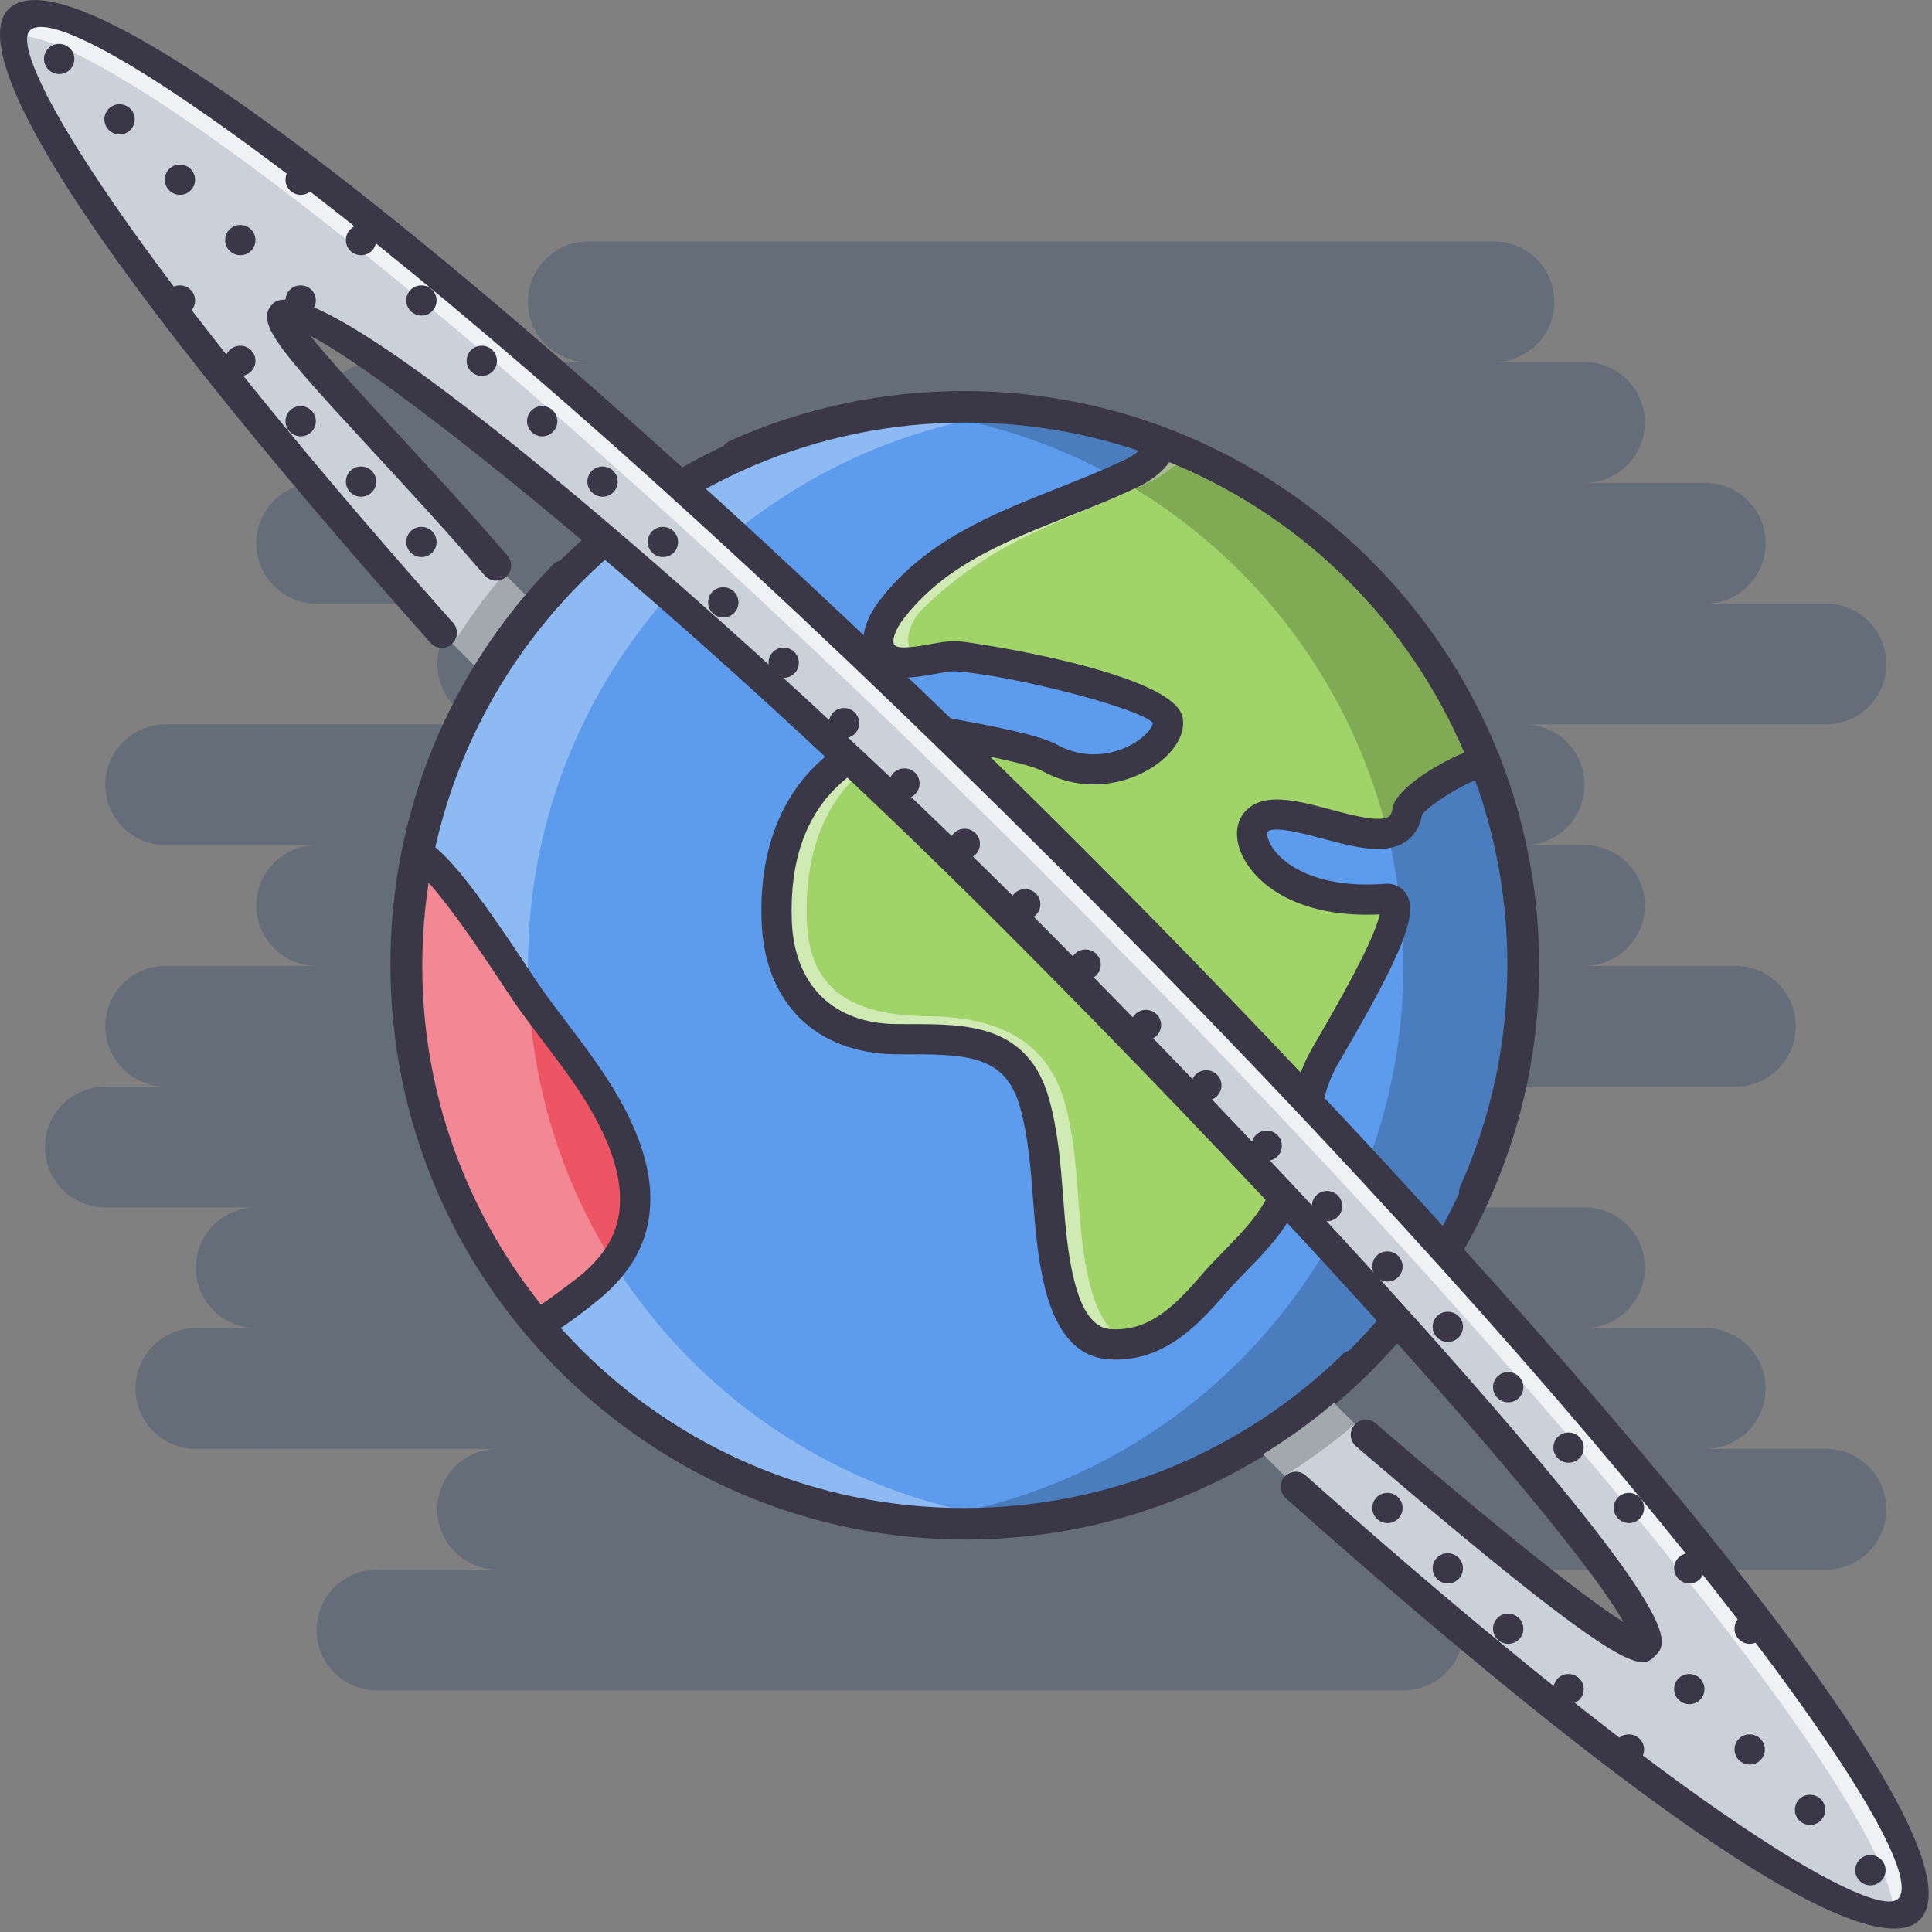 <svg version="1.1" xmlns="http://www.w3.org/2000/svg" x="0px" y="0px"
	 viewBox="0 0 511.754 511.754" style="enable-background:new 0 0 511.754 511.754;" xml:space="preserve">
<rect x="0" y="0" width="511.754" height="511.754" fill="#808080" stroke="none"/>
<path style="fill:#656D78;" d="M483.674,383.784H451.69c8.832,0,15.992-7.161,15.992-15.992c0-8.832-7.16-15.992-15.992-15.992
	h-31.984c8.831,0,15.992-7.161,15.992-15.992c0-8.832-7.161-15.993-15.992-15.993h-47.978c8.832,0,15.993-7.16,15.993-15.992
	c0-8.831-7.161-15.992-15.993-15.992h87.958c8.832,0,15.992-7.16,15.992-15.992s-7.16-15.992-15.992-15.992h-39.98
	c8.831,0,15.992-7.161,15.992-15.992c0-8.832-7.161-15.992-15.992-15.992h-15.992c8.831,0,15.992-7.161,15.992-15.992
	c0-8.832-7.161-15.993-15.992-15.993h79.961c8.832,0,15.992-7.161,15.992-15.992s-7.16-15.993-15.992-15.993h-31.984
	c8.832,0,15.992-7.16,15.992-15.992s-7.16-15.992-15.992-15.992h-31.984c8.831,0,15.992-7.161,15.992-15.992
	c0-8.832-7.161-15.992-15.992-15.992h-23.99c8.831,0,15.992-7.161,15.992-15.992c0-8.832-7.161-15.993-15.992-15.993H155.832
	c-8.832,0-15.992,7.161-15.992,15.993c0,8.831,7.161,15.992,15.992,15.992H99.858c-8.832,0-15.992,7.16-15.992,15.992
	s7.161,15.992,15.992,15.992H83.866c-8.832,0-15.992,7.161-15.992,15.992c0,8.832,7.16,15.992,15.992,15.992h47.977
	c-8.831,0-15.992,7.161-15.992,15.993s7.161,15.991,15.992,15.991H43.885c-8.832,0-15.992,7.161-15.992,15.993
	c0,8.831,7.161,15.992,15.992,15.992h39.981c-8.832,0-15.992,7.16-15.992,15.992s7.16,15.992,15.992,15.992H43.885
	c-8.832,0-15.992,7.16-15.992,15.992s7.161,15.992,15.992,15.992H27.893c-8.832,0-15.993,7.161-15.993,15.992
	c0,8.832,7.161,15.992,15.993,15.992h39.981c-8.832,0-15.992,7.161-15.992,15.993c0,8.831,7.16,15.992,15.992,15.992H51.882
	c-8.832,0-15.993,7.16-15.993,15.992c0,8.831,7.161,15.992,15.993,15.992h79.961c-8.831,0-15.992,7.161-15.992,15.992
	c0,8.832,7.161,15.992,15.992,15.992H99.858c-8.832,0-15.992,7.161-15.992,15.993c0,8.831,7.161,15.992,15.992,15.992h271.869
	c8.832,0,15.993-7.161,15.993-15.992c0-8.832-7.161-15.993-15.993-15.993h111.946c8.832,0,15.992-7.16,15.992-15.992
	C499.666,390.945,492.506,383.784,483.674,383.784z"/>
<path style="fill:#5D9CEC;" d="M403.713,255.846c0,81.695-66.227,147.929-147.93,147.929s-147.929-66.233-147.929-147.929
	c0-81.699,66.226-147.929,147.929-147.929C337.486,107.917,403.713,174.147,403.713,255.846z"/>
<path style="fill:#A0D468;" d="M332.465,218.024c-3.834,5.196,5.521,22.31,34.625,20.068c9.198-0.719-10.238,31.426-16.07,41.585
	c-7.278,12.635-5.436,27.581-12.314,40.137c-4.318,7.919-11.675,13.838-17.516,20.631c-7.277,8.395-15.43,16.633-27.58,15.587
	c-8.082-0.719-11.362-9.589-12.955-15.907c-3.92-15.75-2.241-32.07-6.56-47.898c-5.2-18.624-21.106-16.789-36.865-16.953
	c-19.03-0.234-30.782-12.393-31.5-31.184c-1.765-46.454,37.341-51.335,41.816-50.534c6.481,1.198,25.511,4.478,30.306,7.117
	c16.234,8.875,32.788-3.439,31.508-9.917c-1.358-6.556-41.582-15.91-55.817-16.949c-5.115-0.32-15.594,4.076-19.506-0.242
	c-3.202-3.44-0.242-8.957,1.999-11.912c15.75-20.713,41.98-25.75,64.125-36.545c0.719-0.32,6.318-3.12,7.677-7.754
	c39.185,14.712,70.45,45.576,85.638,84.44c-6.473,0.796-20.311,9.913-20.708,12.872
	C370.689,230.897,339.103,208.989,332.465,218.024z"/>
<g style="opacity:0.5;">
	<path style="fill:#FFFFFF;" d="M288.65,340.125c-3.92-15.75-2.241-32.07-6.559-47.898c-5.201-18.624-20.709-22.887-36.468-23.051
		c-19.029-0.242-31.18-6.295-31.898-25.086c-1.429-37.65,23.98-47.985,36.045-50.128c-0.804-0.148-1.616-0.292-2.225-0.406
		c-4.475-0.801-43.581,4.08-41.816,50.534c0.718,18.791,12.471,30.949,31.5,31.184c15.758,0.164,31.665-1.671,36.865,16.953
		c4.318,15.828,2.64,32.148,6.56,47.898c1.593,6.318,4.873,15.188,12.955,15.907c2.225,0.195,4.271-0.016,6.247-0.391
		C293.078,353.869,290.119,345.951,288.65,340.125z"/>
	<path style="fill:#FFFFFF;" d="M244.523,174.994c-0.961-0.297-1.843-0.711-2.491-1.429c-3.201-3.44-0.632-9.3,1.999-11.912
		c20.084-19.92,39.918-23.95,62.064-34.745c0.554-0.246,6.074-3.792,8.246-6.708c-2.172-0.938-4.279-2.011-6.505-2.847
		c-1.358,4.635-6.958,7.434-7.677,7.754c-22.145,10.795-48.375,15.832-64.125,36.545c-2.241,2.956-5.201,8.472-1.999,11.912
		C236.199,175.95,240.361,175.662,244.523,174.994z"/>
	<path style="fill:#FFFFFF;" d="M367.73,238.202c-0.219-0.031-0.374-0.129-0.64-0.109c-0.344,0.027-0.648,0.016-0.992,0.039
		C366.629,238.167,367.184,238.179,367.73,238.202z"/>
</g>
<path style="fill:#ED5565;" d="M155.356,284.707c7.754,11.275,15.906,26.792,11.752,40.949c-1.757,6.075-5.755,10.947-10.479,15.023
	c-1.116,0.969-13.033,9.995-14.313,9.995h-0.078c-21.427-25.659-34.382-58.769-34.382-94.829c0-10.155,1.039-20.068,3.038-29.665
	c8.074,4.478,25.269,32.383,29.743,38.622C145.36,271.439,150.717,277.913,155.356,284.707z"/>
<g style="opacity:0.3;">
	<path style="fill:#FFFFFF;" d="M139.839,255.846c0-76.292,57.761-139.054,131.936-147.031c-5.255-0.566-10.588-0.898-15.992-0.898
		c-81.703,0-147.929,66.229-147.929,147.929c0,81.695,66.226,147.929,147.929,147.929c5.404,0,10.737-0.327,15.992-0.897
		C197.601,394.904,139.839,332.137,139.839,255.846z"/>
</g>
<g style="opacity:0.2;">
	<path d="M371.728,255.846c0,76.291-57.761,139.059-131.937,147.031c5.255,0.57,10.589,0.897,15.992,0.897
		c81.703,0,147.93-66.233,147.93-147.929c0-81.699-66.227-147.929-147.93-147.929c-5.403,0-10.737,0.332-15.992,0.898
		C313.967,116.792,371.728,179.554,371.728,255.846z"/>
</g>
<g>
	<path style="fill:#3A3847;" d="M255.783,407.788c-83.772,0-151.927-68.154-151.927-151.927s68.155-151.927,151.927-151.927
		s151.928,68.154,151.928,151.927S339.556,407.788,255.783,407.788z M255.783,111.931c-79.36,0-143.931,64.566-143.931,143.931
		c0,79.368,64.571,143.931,143.931,143.931s143.932-64.562,143.932-143.931C399.715,176.497,335.144,111.931,255.783,111.931z"/>
	<path style="fill:#3A3847;" d="M295.671,360.124c-0.797,0-1.601-0.039-2.421-0.109c-7.988-0.703-13.533-7.067-16.477-18.929
		c-1.944-7.871-2.562-15.859-3.154-23.598c-0.641-8.402-1.25-16.336-3.421-24.176c-3.693-13.354-13.321-14.033-28.729-14.041
		l-4.302-0.016c-21.052-0.241-34.632-13.657-35.428-35.006c-0.875-23.333,8.309-36.377,16.164-43.21
		c11.408-9.929,26.112-12.135,30.36-11.389l1.335,0.238c13.057,2.327,25.746,4.822,30.188,7.27
		c9.895,5.45,18.414,1.058,20.803-0.414c3.693-2.288,4.826-4.669,4.803-5.235c-3.131-3.842-36.99-12.588-52.147-13.685
		c-1.25-0.098-3.428,0.312-5.552,0.695c-5.591,1.003-12.556,2.257-16.632-2.245c-3.749-4.115-3.077-10.631,1.757-16.996
		c12.158-16.023,30.009-23.098,47.281-29.939c6.13-2.432,12.479-4.942,18.351-7.801c1.624-0.792,4.889-2.92,5.583-5.29
		c0.617-2.112,2.812-3.346,4.959-2.714c2.116,0.621,3.334,2.843,2.71,4.963c-1.733,5.923-7.902,9.327-9.745,10.229
		c-6.153,2.991-12.643,5.56-18.913,8.047c-16.992,6.734-33.047,13.095-43.854,27.338c-1.874,2.472-3.217,5.681-2.21,6.786
		c1.117,1.218,6.435,0.27,9.292-0.25c2.733-0.492,5.341-0.968,7.543-0.797c4.373,0.316,57.074,8.363,59.425,20.124
		c0.82,4.08-1.702,8.73-6.755,12.431c-6.691,4.9-18.702,8.309-30.556,1.753c-3.904-2.147-21.841-5.349-27.736-6.399l-1.335-0.238
		c-1.468-0.184-14.118,0.784-24.34,10.116c-9.082,8.273-13.377,20.49-12.783,36.314c0.625,16.906,10.917,27.119,27.526,27.307
		l4.208,0.016c14.501,0.008,30.931,0.016,36.437,19.897c2.373,8.597,3.045,17.296,3.686,25.706
		c0.593,7.746,1.155,15.07,2.943,22.286c2.03,8.184,5.193,12.518,9.402,12.885c10.377,0.843,17.343-6.231,24.23-14.228
		c1.944-2.265,4.061-4.443,6.191-6.622c4.209-4.326,8.184-8.402,10.847-13.259c3.069-5.607,4.248-11.854,5.489-18.461
		c1.367-7.246,2.78-14.742,6.833-21.755l1.546-2.671c9.996-17.155,15.485-28.173,16.367-32.839
		c-20.029,0.995-31.516-6.774-35.834-14.54c-2.468-4.451-2.601-8.938-0.352-12.006c4.568-6.216,14.017-3.689,23.146-1.25
		c5.513,1.476,13.095,3.506,15.477,1.878c0.188-0.125,0.75-0.5,0.961-2.132c0.804-6.11,17.827-15.516,24.152-16.344
		c2.124-0.277,4.201,1.242,4.489,3.444c0.281,2.187-1.257,4.197-3.443,4.482c-5.005,0.66-15.469,7.543-17.351,10.011
		c-0.664,3.951-2.71,6.083-4.35,7.18c-5.442,3.647-13.478,1.488-22.005-0.796c-4.646-1.242-13.275-3.565-14.634-1.738
		c-0.141,0.308-0.109,1.995,1.468,4.298c3.67,5.365,13.354,10.663,29.635,9.414c2.451-0.211,4.521,0.796,5.716,2.698
		c3.178,5.072-0.844,15.34-16.531,42.268l-1.538,2.64c-3.365,5.833-4.592,12.338-5.888,19.233
		c-1.312,6.941-2.663,14.11-6.341,20.826c-3.187,5.81-7.738,10.479-12.135,14.992c-2.007,2.062-4.014,4.107-5.849,6.263
		C317.059,351.362,308.391,360.124,295.671,360.124z"/>
	<path style="fill:#3A3847;" d="M142.158,354.713c-0.055,0-0.102,0-0.156-0.008c-1.069-0.086-2.131-0.625-2.818-1.453
		c-1.414-1.702-1.188-4.217,0.507-5.638c0.531-0.438,1.14-0.719,1.772-0.844c2.483-1.397,11.346-8.09,12.557-9.128
		c4.873-4.131,7.895-8.418,9.277-13.111c2.905-9.886-0.883-22.521-11.26-37.575c-2.616-3.796-5.443-7.521-8.262-11.237
		c-2.171-2.857-4.334-5.708-6.396-8.582c-0.921-1.288-2.381-3.494-4.201-6.234c-5.599-8.449-18.718-28.245-24.231-31.208
		c-1.944-1.046-2.678-3.471-1.632-5.416c1.039-1.948,3.467-2.667,5.412-1.628c6.723,3.615,17.085,18.698,27.12,33.835
		c1.741,2.631,3.147,4.756,4.029,5.985c2.022,2.823,4.146,5.618,6.27,8.414c2.897,3.818,5.794,7.637,8.473,11.541
		c11.979,17.366,16.016,31.875,12.346,44.354c-1.804,6.153-5.755,11.854-11.744,16.93
		C159.127,343.796,146.148,354.713,142.158,354.713z"/>
</g>

<g>
<path style="fill:#CCD1D9;" d="M378.64,326.593c-23.747-26.12-49.984-53.825-78.033-82.214c-5.544-5.767-11.197-11.42-16.961-17.187
	c-34.374-34.378-68.014-66.433-99.339-94.931C90.392,47.056,16.833-6.493,5.073,5.267c-10.967,10.968,36.408,77.459,111.95,162.387
	l11.588,11.588c4.014-6.727,8.542-12.947,13.517-18.827l-0.457-0.34l-10.229-10.229c-28.217-32.855-59.936-62.989-56.371-66.554
	c7.067-7.067,102.283,68.811,193.028,159.45c5.653,5.654,11.252,11.362,16.906,17.016
	c83.904,85.381,157.189,169.402,150.568,176.017c-3.562,3.562-41.387-27.932-73.785-55.691l-11.307-11.315
	c-5.881,4.975-12.096,9.504-18.827,13.518l11.588,11.588c84.928,75.542,151.364,122.863,162.328,111.899
	C517.339,494.012,463.849,420.509,378.64,326.593z"/>
	<g style="opacity:0.2;">
	<path d="M350.482,368.768c-5.881,4.975-12.096,9.504-18.827,13.518l8.573,8.574c6.56-4.115,12.822-8.637,18.694-13.643
		L350.482,368.768z"/>
		<path d="M128.612,179.242c4.014-6.727,8.542-12.947,13.517-18.827l-0.457-0.34l-8.102-8.102c-4.981,5.853-9.483,12.1-13.591,18.636
		L128.612,179.242z"/>
</g>
	<g style="opacity:0.7;">
	<path style="fill:#FFFFFF;" d="M178.681,137.914c31.321,28.494,64.961,60.553,99.335,94.931
		c5.763,5.767,11.417,11.42,16.961,17.188c28.049,28.389,54.286,56.094,78.032,82.214
		c78.268,86.264,129.719,155.254,128.485,175.057c1.757-0.102,3.155-0.586,4.1-1.53c11.768-11.761-41.722-85.264-126.931-179.18
		c-23.747-26.12-49.984-53.825-78.033-82.214c-5.544-5.767-11.197-11.42-16.961-17.187c-34.366-34.378-68.014-66.437-99.335-94.931
		C90.415,47.056,16.857-6.493,5.097,5.267C4.148,6.216,3.663,7.61,3.57,9.374C23.373,8.145,92.418,59.651,178.681,137.914z"/>
</g>
	<path style="fill:#3A3847;" d="M15.693,19.623c-2.206,0-4.037-1.788-4.037-3.998s1.75-3.998,3.959-3.998h0.078
		c2.21,0,3.998,1.788,3.998,3.998S17.903,19.623,15.693,19.623z"/>
		<path style="fill:#3A3847;" d="M31.685,35.616c-2.206,0-4.037-1.788-4.037-3.998s1.749-3.998,3.959-3.998h0.078
		c2.209,0,3.998,1.788,3.998,3.998S33.895,35.616,31.685,35.616z"/>
		<path style="fill:#3A3847;" d="M47.678,51.608c-2.206,0-4.037-1.788-4.037-3.998c0-2.209,1.75-3.998,3.959-3.998h0.078
		c2.21,0,3.998,1.789,3.998,3.998C51.676,49.82,49.888,51.608,47.678,51.608z"/>
		<path style="fill:#3A3847;" d="M79.663,51.608c-2.206,0-4.037-1.788-4.037-3.998c0-2.209,1.749-3.998,3.959-3.998h0.078
		c2.21,0,3.998,1.789,3.998,3.998C83.661,49.82,81.872,51.608,79.663,51.608z"/>
		<path style="fill:#3A3847;" d="M63.67,67.6c-2.206,0-4.037-1.789-4.037-3.998c0-2.21,1.749-3.998,3.959-3.998h0.078
		c2.209,0,3.998,1.788,3.998,3.998C67.668,65.812,65.88,67.6,63.67,67.6z"/>
		<path style="fill:#3A3847;" d="M47.678,83.593c-2.206,0-4.037-1.788-4.037-3.998c0-2.209,1.75-3.998,3.959-3.998h0.078
		c2.21,0,3.998,1.789,3.998,3.998C51.676,81.805,49.888,83.593,47.678,83.593z"/>
		<path style="fill:#3A3847;" d="M95.655,67.6c-2.206,0-4.037-1.789-4.037-3.998c0-2.21,1.749-3.998,3.959-3.998h0.078
		c2.21,0,3.998,1.788,3.998,3.998C99.653,65.812,97.865,67.6,95.655,67.6z"/>
		<path style="fill:#3A3847;" d="M79.663,83.593c-2.206,0-4.037-1.788-4.037-3.998c0-2.209,1.749-3.998,3.959-3.998h0.078
		c2.21,0,3.998,1.789,3.998,3.998C83.661,81.805,81.872,83.593,79.663,83.593z"/>
		<path style="fill:#3A3847;" d="M63.67,99.585c-2.206,0-4.037-1.789-4.037-3.998c0-2.21,1.749-3.998,3.959-3.998h0.078
		c2.209,0,3.998,1.788,3.998,3.998C67.668,97.797,65.88,99.585,63.67,99.585z"/>
		<path style="fill:#3A3847;" d="M111.647,83.593c-2.206,0-4.037-1.788-4.037-3.998c0-2.209,1.749-3.998,3.959-3.998h0.078
		c2.21,0,3.998,1.789,3.998,3.998C115.645,81.805,113.857,83.593,111.647,83.593z"/>
		<path style="fill:#3A3847;" d="M79.663,115.578c-2.206,0-4.037-1.788-4.037-3.998s1.749-3.998,3.959-3.998h0.078
		c2.21,0,3.998,1.788,3.998,3.998S81.872,115.578,79.663,115.578z"/>
		<path style="fill:#3A3847;" d="M127.639,99.585c-2.206,0-4.037-1.789-4.037-3.998c0-2.21,1.749-3.998,3.959-3.998h0.078
		c2.21,0,3.998,1.788,3.998,3.998S129.849,99.585,127.639,99.585z"/>
		<path style="fill:#3A3847;" d="M95.655,131.57c-2.206,0-4.037-1.788-4.037-3.998c0-2.21,1.749-3.998,3.959-3.998h0.078
		c2.21,0,3.998,1.788,3.998,3.998C99.653,129.782,97.865,131.57,95.655,131.57z"/>
		<path style="fill:#3A3847;" d="M143.631,115.578c-2.206,0-4.037-1.788-4.037-3.998s1.75-3.998,3.959-3.998h0.078
		c2.21,0,3.998,1.788,3.998,3.998S145.841,115.578,143.631,115.578z"/>
		<path style="fill:#3A3847;" d="M111.647,147.562c-2.206,0-4.037-1.788-4.037-3.998s1.749-3.998,3.959-3.998h0.078
		c2.21,0,3.998,1.788,3.998,3.998S113.857,147.562,111.647,147.562z"/>
		<path style="fill:#3A3847;" d="M159.624,131.57c-2.206,0-4.037-1.788-4.037-3.998c0-2.21,1.749-3.998,3.959-3.998h0.078
		c2.209,0,3.998,1.788,3.998,3.998C163.622,129.782,161.833,131.57,159.624,131.57z"/>
		<path style="fill:#3A3847;" d="M175.616,147.562c-2.206,0-4.037-1.788-4.037-3.998s1.75-3.998,3.959-3.998h0.078
		c2.21,0,3.998,1.788,3.998,3.998S177.826,147.562,175.616,147.562z"/>
		<path style="fill:#3A3847;" d="M191.609,163.554c-2.206,0-4.037-1.788-4.037-3.998s1.749-3.998,3.959-3.998h0.078
		c2.209,0,3.998,1.788,3.998,3.998S193.818,163.554,191.609,163.554z"/>
		<path style="fill:#3A3847;" d="M207.601,179.547c-2.206,0-4.037-1.789-4.037-3.999c0-2.209,1.749-3.998,3.959-3.998h0.078
		c2.21,0,3.998,1.789,3.998,3.998C211.599,177.758,209.811,179.547,207.601,179.547z"/>
		<path style="fill:#3A3847;" d="M223.593,195.539c-2.206,0-4.037-1.788-4.037-3.998s1.749-3.998,3.959-3.998h0.078
		c2.21,0,3.998,1.788,3.998,3.998S225.803,195.539,223.593,195.539z"/>
		<path style="fill:#3A3847;" d="M239.585,211.532c-2.206,0-4.037-1.789-4.037-3.999c0-2.209,1.749-3.998,3.959-3.998h0.078
		c2.21,0,3.998,1.789,3.998,3.998C243.583,209.743,241.795,211.532,239.585,211.532z"/>
		<path style="fill:#3A3847;" d="M255.578,227.524c-2.206,0-4.037-1.788-4.037-3.998s1.749-3.998,3.959-3.998h0.078
		c2.21,0,3.998,1.788,3.998,3.998S257.788,227.524,255.578,227.524z"/>
		<path style="fill:#3A3847;" d="M271.574,243.516c-2.209,0-4.037-1.788-4.037-3.998s1.75-3.998,3.951-3.998h0.086
		c2.202,0,3.998,1.788,3.998,3.998S273.776,243.516,271.574,243.516z"/>
		<path style="fill:#3A3847;" d="M287.566,259.508c-2.209,0-4.037-1.788-4.037-3.998c0-2.21,1.75-3.998,3.951-3.998h0.086
		c2.203,0,3.998,1.788,3.998,3.998S289.769,259.508,287.566,259.508z"/>
		<path style="fill:#3A3847;" d="M303.558,275.5c-2.209,0-4.037-1.788-4.037-3.998s1.75-3.998,3.952-3.998h0.085
		c2.203,0,3.999,1.788,3.999,3.998S305.761,275.5,303.558,275.5z"/>
		<path style="fill:#3A3847;" d="M319.551,291.493c-2.21,0-4.037-1.788-4.037-3.998s1.749-3.998,3.951-3.998h0.086
		c2.202,0,3.998,1.788,3.998,3.998S321.753,291.493,319.551,291.493z"/>
		<path style="fill:#3A3847;" d="M335.543,307.485c-2.21,0-4.037-1.788-4.037-3.998c0-2.209,1.749-3.998,3.951-3.998h0.086
		c2.202,0,3.998,1.789,3.998,3.998C339.541,305.697,337.746,307.485,335.543,307.485z"/>
		<path style="fill:#3A3847;" d="M351.536,323.477c-2.21,0-4.037-1.787-4.037-3.998c0-2.209,1.749-3.998,3.951-3.998h0.086
		c2.202,0,3.998,1.789,3.998,3.998C355.534,321.69,353.738,323.477,351.536,323.477z"/>
		<path style="fill:#3A3847;" d="M367.528,339.47c-2.21,0-4.037-1.788-4.037-3.998s1.749-3.999,3.951-3.999h0.086
		c2.202,0,3.998,1.789,3.998,3.999S369.73,339.47,367.528,339.47z"/>
		<path style="fill:#3A3847;" d="M383.52,355.462c-2.21,0-4.037-1.788-4.037-3.998s1.749-3.998,3.951-3.998h0.086
		c2.202,0,3.998,1.788,3.998,3.998S385.722,355.462,383.52,355.462z"/>
		<path style="fill:#3A3847;" d="M399.512,371.454c-2.21,0-4.037-1.788-4.037-3.998s1.749-3.998,3.952-3.998h0.085
		c2.202,0,3.999,1.788,3.999,3.998S401.714,371.454,399.512,371.454z"/>
		<path style="fill:#3A3847;" d="M367.528,403.439c-2.21,0-4.037-1.788-4.037-3.998s1.749-3.998,3.951-3.998h0.086
		c2.202,0,3.998,1.788,3.998,3.998S369.73,403.439,367.528,403.439z"/>
		<path style="fill:#3A3847;" d="M415.505,387.447c-2.211,0-4.037-1.788-4.037-3.998s1.748-3.998,3.951-3.998h0.086
		c2.201,0,3.998,1.788,3.998,3.998S417.706,387.447,415.505,387.447z"/>
		<path style="fill:#3A3847;" d="M383.52,419.431c-2.21,0-4.037-1.788-4.037-3.998s1.749-3.998,3.951-3.998h0.086
		c2.202,0,3.998,1.788,3.998,3.998S385.722,419.431,383.52,419.431z"/>
		<path style="fill:#3A3847;" d="M431.497,403.439c-2.21,0-4.037-1.788-4.037-3.998s1.749-3.998,3.951-3.998h0.086
		c2.201,0,3.998,1.788,3.998,3.998S433.699,403.439,431.497,403.439z"/>
		<path style="fill:#3A3847;" d="M399.512,435.424c-2.21,0-4.037-1.789-4.037-3.998c0-2.211,1.749-3.998,3.952-3.998h0.085
		c2.202,0,3.999,1.787,3.999,3.998C403.511,433.635,401.714,435.424,399.512,435.424z"/>
		<path style="fill:#3A3847;" d="M447.49,419.431c-2.21,0-4.037-1.788-4.037-3.998s1.749-3.998,3.951-3.998h0.086
		c2.202,0,3.998,1.788,3.998,3.998S449.692,419.431,447.49,419.431z"/>
		<path style="fill:#3A3847;" d="M415.505,451.416c-2.211,0-4.037-1.789-4.037-3.998c0-2.21,1.748-3.998,3.951-3.998h0.086
		c2.201,0,3.998,1.788,3.998,3.998C419.503,449.627,417.706,451.416,415.505,451.416z"/>
		<path style="fill:#3A3847;" d="M463.482,435.424c-2.21,0-4.037-1.789-4.037-3.998c0-2.211,1.749-3.998,3.951-3.998h0.086
		c2.202,0,3.998,1.787,3.998,3.998C467.48,433.635,465.684,435.424,463.482,435.424z"/>
		<path style="fill:#3A3847;" d="M447.49,451.416c-2.21,0-4.037-1.789-4.037-3.998c0-2.21,1.749-3.998,3.951-3.998h0.086
		c2.202,0,3.998,1.788,3.998,3.998C451.488,449.627,449.692,451.416,447.49,451.416z"/>
		<path style="fill:#3A3847;" d="M431.497,467.409c-2.21,0-4.037-1.789-4.037-3.998c0-2.21,1.749-3.998,3.951-3.998h0.086
		c2.201,0,3.998,1.788,3.998,3.998C435.496,465.62,433.699,467.409,431.497,467.409z"/>
		<path style="fill:#3A3847;" d="M463.482,467.409c-2.21,0-4.037-1.789-4.037-3.998c0-2.21,1.749-3.998,3.951-3.998h0.086
		c2.202,0,3.998,1.788,3.998,3.998C467.48,465.62,465.684,467.409,463.482,467.409z"/>
		<path style="fill:#3A3847;" d="M479.474,483.401c-2.21,0-4.037-1.788-4.037-3.998s1.749-3.998,3.951-3.998h0.086
		c2.202,0,3.998,1.788,3.998,3.998S481.676,483.401,479.474,483.401z"/>
		<path style="fill:#3A3847;" d="M495.466,499.393c-2.21,0-4.037-1.788-4.037-3.998s1.749-3.998,3.951-3.998h0.086
		c2.202,0,3.998,1.788,3.998,3.998S497.668,499.393,495.466,499.393z"/>
		<path style="fill:#3A3847;" d="M255.339,407.437c-83.772,0-151.927-68.154-151.927-151.927c0-39.758,15.266-77.361,42.987-105.887
		c1.538-1.577,4.068-1.624,5.653-0.078c1.582,1.539,1.616,4.068,0.078,5.653c-26.261,27.022-40.723,62.646-40.723,100.312
		c0,79.368,64.567,143.931,143.931,143.931c37.678,0,73.309-14.462,100.319-40.723c1.585-1.538,4.123-1.499,5.653,0.078
		c1.539,1.585,1.508,4.115-0.078,5.653C332.716,392.171,295.11,407.437,255.339,407.437z"/>
		<path style="fill:#3A3847;" d="M390.447,319.854c-0.547,0-1.102-0.109-1.632-0.344c-2.015-0.905-2.921-3.271-2.015-5.286
		c8.277-18.507,12.471-38.255,12.471-58.714c0-79.364-64.571-143.931-143.932-143.931c-20.435,0-40.188,4.201-58.714,12.482
		c-2.026,0.909-4.38-0.012-5.282-2.019c-0.902-2.015,0.004-4.381,2.019-5.283c19.557-8.742,40.41-13.177,61.978-13.177
		c83.772,0,151.928,68.154,151.928,151.927c0,21.591-4.428,42.44-13.174,61.979C393.429,318.98,391.969,319.854,390.447,319.854z"/>
		<path style="fill:#3A3847;" d="M501.737,510.856c-15.103,0-55.364-19.928-161.173-114.039c-1.655-1.468-1.796-3.998-0.336-5.646
		c1.484-1.647,4.006-1.804,5.646-0.327c103.739,92.26,151.31,117.717,156.908,112.094c10.636-10.643-68.646-119.622-221.939-272.916
		C127.557,76.752,18.598-2.585,7.912,8.082c-5.606,5.614,19.869,53.173,112.106,156.893c1.468,1.648,1.319,4.174-0.332,5.642
		s-4.178,1.319-5.642-0.332C-0.475,41.515-5.149,9.847,2.254,2.429c22.849-22.774,182.498,120.208,284.242,221.94
		c101.725,101.732,244.78,261.375,221.94,284.224C507.117,509.919,505.017,510.856,501.737,510.856z"/>
		<path style="fill:#3A3847;" d="M435.113,440.273c-5.475,0-20.061-9.245-75.925-57.168c-1.679-1.437-1.874-3.959-0.437-5.638
		c1.452-1.671,3.982-1.866,5.638-0.43c40.379,34.632,58.026,47.883,65.655,52.615c-12.119-21.739-78.915-98.195-164.771-184.06
		C181.801,162.129,104.97,100.885,82.196,88.934c4.845,6.146,13.99,16.043,22.337,25.078c9.269,10.034,19.776,21.403,29.9,33.187
		c1.437,1.675,1.245,4.197-0.43,5.638c-1.667,1.441-4.189,1.25-5.638-0.429c-10.03-11.674-20.482-22.985-29.705-32.969
		C73.25,91.937,67.437,85.26,72.274,80.434c13.048-13.021,134.38,95.243,198.651,159.506c44.275,44.283,88.23,90.964,120.59,128.07
		c54.724,62.76,50.21,67.281,46.907,70.576C437.565,439.454,436.737,440.273,435.113,440.273z"/>
</g>
</svg>
